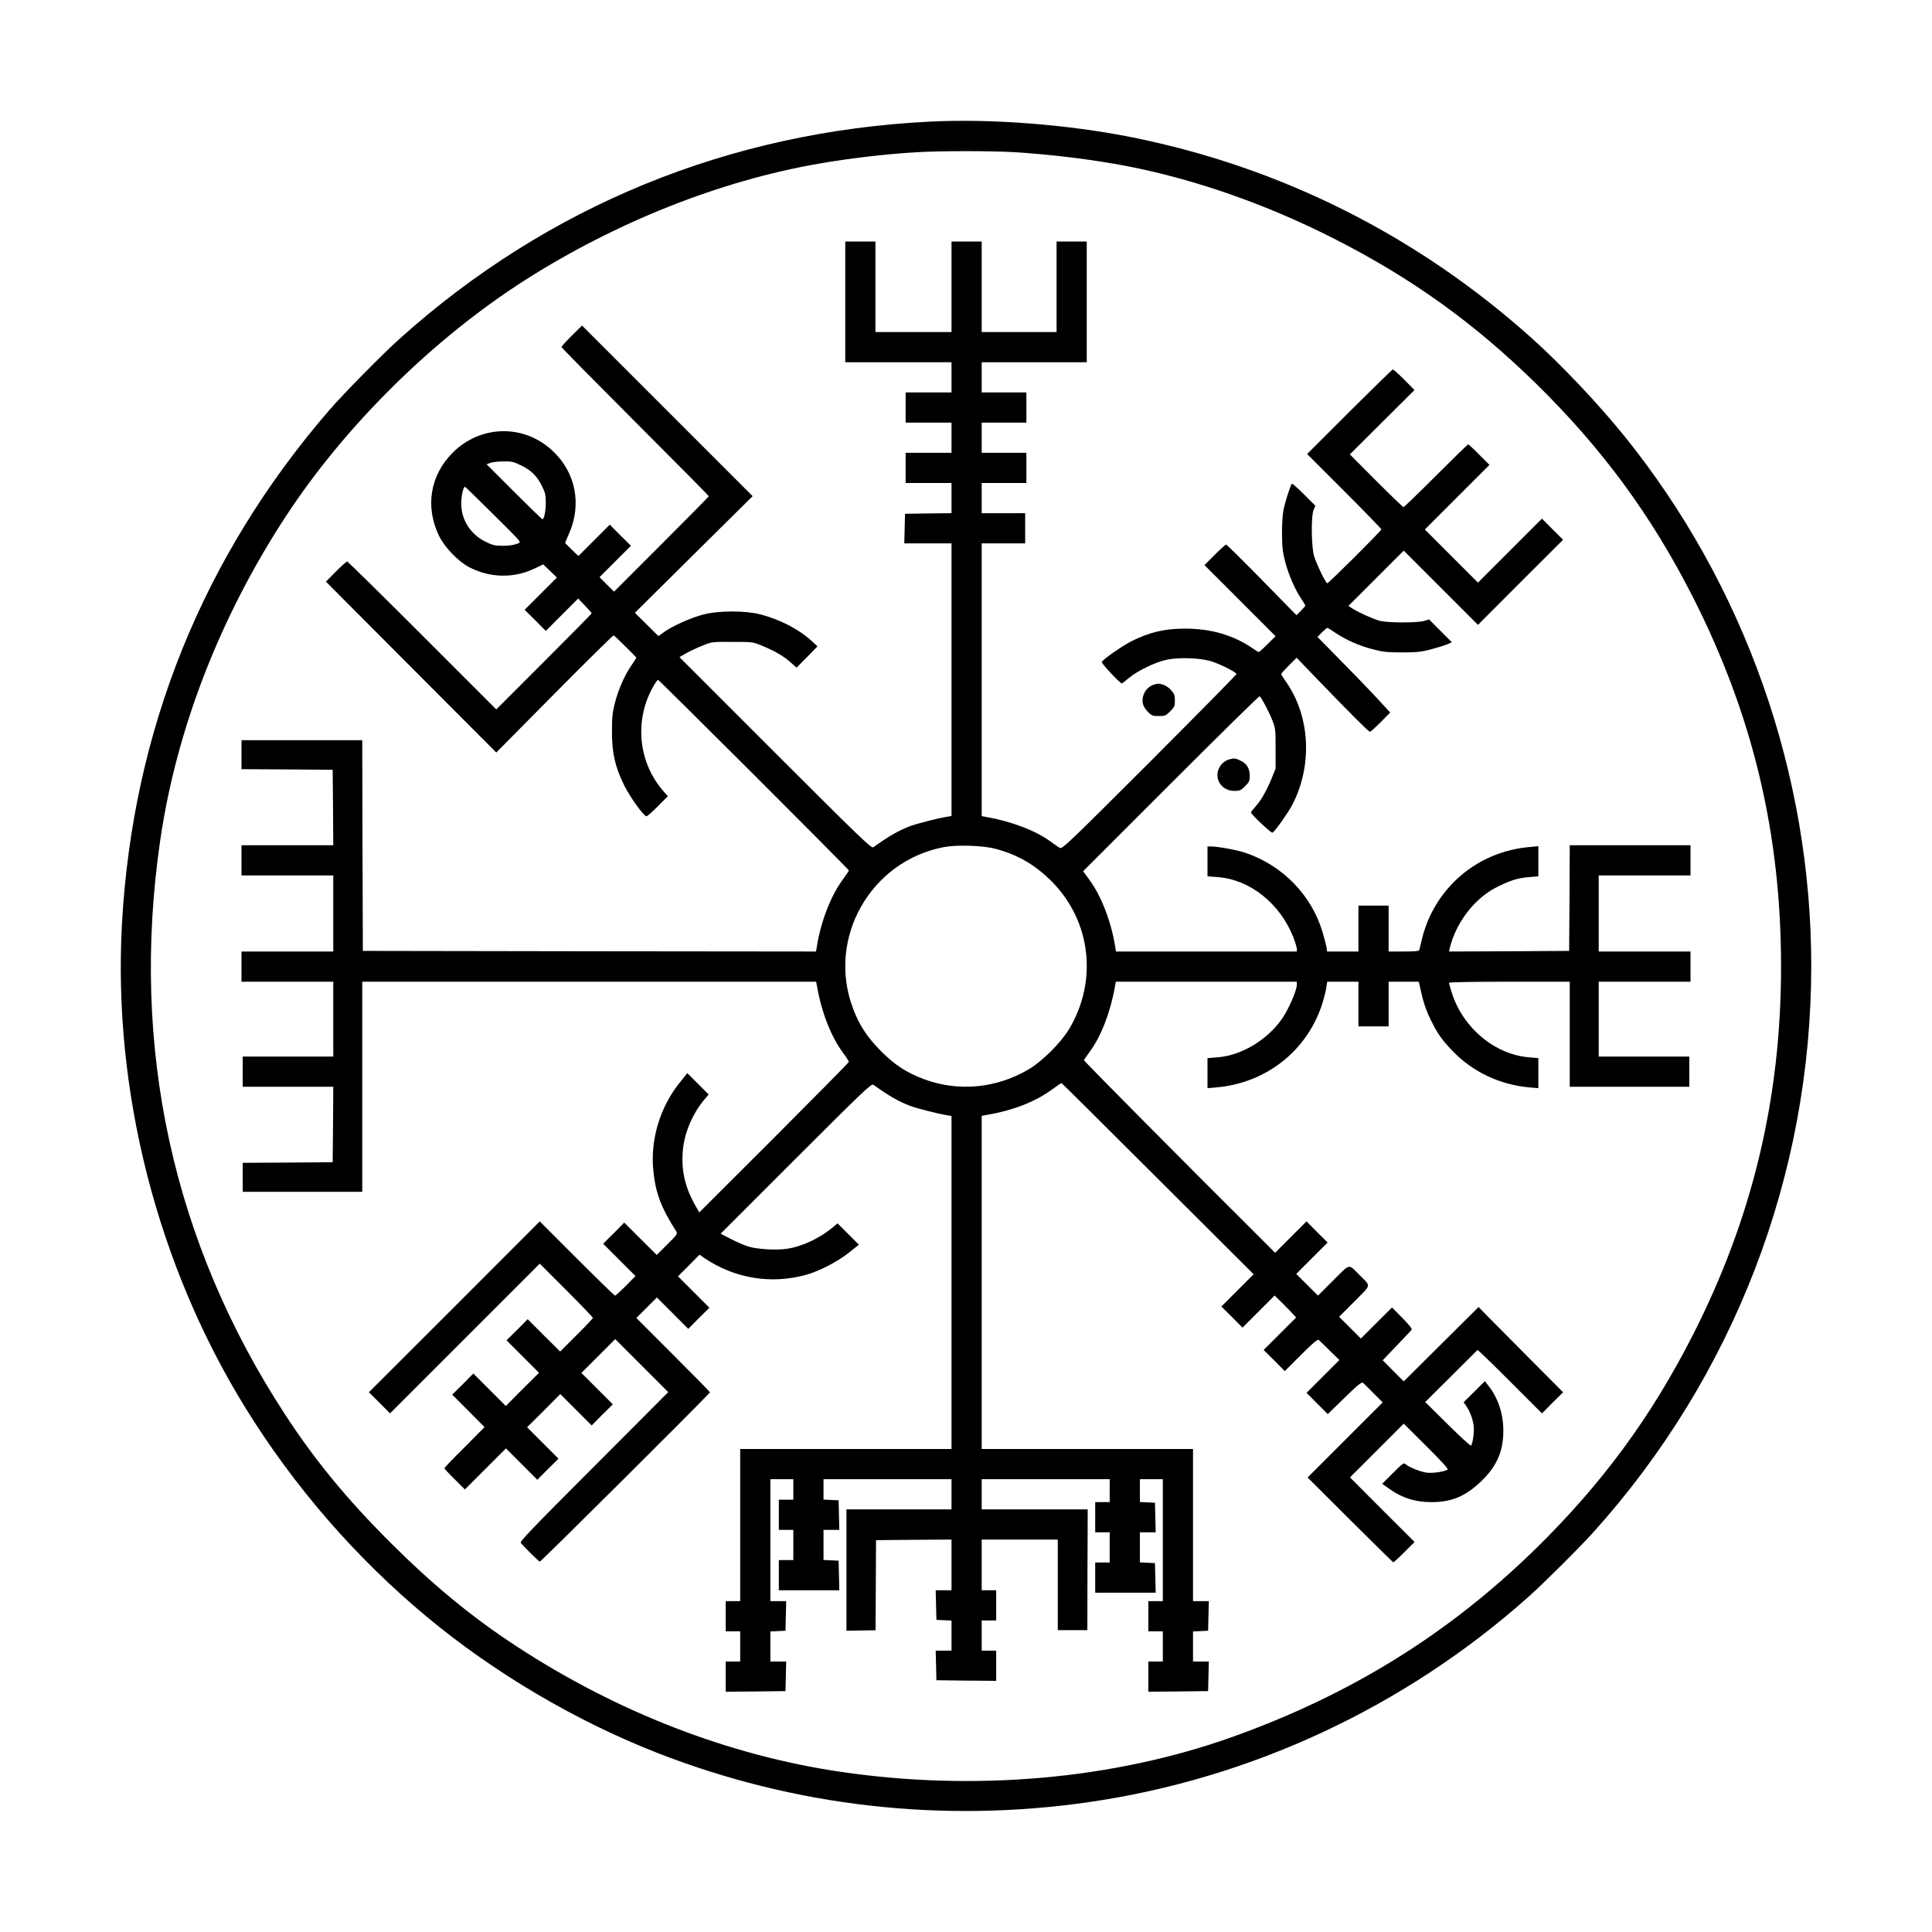 <?xml version="1.0" standalone="no"?>
<!DOCTYPE svg PUBLIC "-//W3C//DTD SVG 20010904//EN"
 "http://www.w3.org/TR/2001/REC-SVG-20010904/DTD/svg10.dtd">
<svg version="1.0" xmlns="http://www.w3.org/2000/svg"
 width="1600pt" height="1600pt" viewBox="0 0 1600 1600"
 preserveAspectRatio="xMidYMid meet">
<g transform="translate(0,1600) scale(0.1,-0.1)"
fill="#000000" stroke="none">
<path d="M7705 14993 c-1665 -82 -3170 -698 -4395 -1798 -144 -129 -466 -456
-586 -595 -1045 -1211 -1625 -2649 -1714 -4250 -76 -1384 291 -2825 1023
-4010 404 -653 913 -1240 1502 -1730 559 -465 1232 -862 1909 -1127 1138 -444
2360 -583 3576 -407 1342 194 2614 788 3635 1697 125 111 426 410 540 537
1163 1291 1805 2959 1805 4690 0 1593 -550 3152 -1548 4389 -211 262 -523 592
-762 806 -948 852 -2080 1421 -3320 1669 -527 105 -1159 154 -1665 129z m690
-253 c314 -19 653 -61 940 -116 561 -109 1153 -316 1710 -599 644 -327 1160
-697 1674 -1200 549 -538 957 -1093 1301 -1770 496 -977 730 -1957 730 -3060
0 -1091 -237 -2081 -730 -3050 -346 -680 -753 -1233 -1303 -1772 -721 -705
-1534 -1209 -2515 -1559 -980 -349 -2125 -451 -3237 -288 -928 136 -1853 494
-2689 1041 -370 242 -691 507 -1047 862 -362 362 -624 682 -871 1061 -928
1424 -1279 3039 -1032 4745 133 920 494 1853 1041 2689 493 753 1222 1472
1984 1958 752 479 1611 820 2426 962 256 45 557 80 808 95 195 12 618 12 810
1z"/>
<path d="M7000 13500 l0 -500 440 0 440 0 0 -125 0 -125 -190 0 -190 0 0 -125
0 -125 190 0 190 0 0 -125 0 -125 -190 0 -190 0 0 -125 0 -125 190 0 190 0 0
-125 0 -125 -192 -2 -193 -3 -3 -122 -3 -123 196 0 195 0 0 -1129 0 -1129 -42
-7 c-68 -11 -238 -54 -296 -75 -97 -36 -177 -82 -310 -177 -15 -11 -114 84
-811 781 l-794 794 54 31 c30 17 90 46 134 63 79 33 81 33 250 32 168 0 171 0
247 -32 106 -44 179 -86 236 -138 l49 -43 87 88 86 88 -45 42 c-106 98 -265
181 -428 223 -122 32 -347 32 -472 -1 -101 -26 -254 -94 -325 -145 l-47 -34
-98 97 -97 96 487 483 488 483 -707 707 -706 706 -85 -84 c-47 -47 -85 -89
-85 -94 0 -5 275 -283 610 -619 336 -336 610 -613 610 -616 0 -4 -177 -183
-393 -399 l-392 -392 -60 60 -60 60 130 130 130 130 -88 87 -87 88 -130 -130
-129 -129 -27 24 c-26 24 -84 82 -84 84 0 1 15 37 34 80 105 242 53 503 -136
681 -237 224 -597 218 -829 -14 -187 -188 -230 -446 -113 -689 45 -93 158
-211 249 -259 173 -90 371 -94 545 -10 l69 33 57 -55 56 -54 -134 -134 -133
-133 88 -87 87 -88 134 134 134 134 56 -58 c31 -32 56 -61 56 -64 0 -4 -178
-184 -395 -401 l-395 -395 -613 613 c-336 336 -617 612 -622 612 -6 0 -48 -38
-93 -83 l-83 -84 705 -707 706 -708 481 486 c265 268 486 485 491 484 9 -3
188 -179 188 -185 0 -2 -18 -30 -40 -62 -57 -83 -108 -198 -137 -310 -21 -81
-25 -118 -25 -241 0 -178 26 -292 102 -445 49 -99 162 -255 184 -255 6 0 49
37 94 83 l83 83 -31 35 c-212 237 -250 584 -94 867 19 34 39 62 43 62 10 0
1581 -1569 1581 -1579 0 -3 -23 -38 -51 -76 -99 -134 -181 -346 -214 -553 l-7
-42 -1876 2 -1877 3 -3 873 -2 872 -500 0 -500 0 0 -120 0 -120 378 -2 377 -3
3 -312 2 -313 -380 0 -380 0 0 -125 0 -125 380 0 380 0 0 -315 0 -315 -380 0
-380 0 0 -125 0 -125 380 0 380 0 0 -310 0 -310 -375 0 -375 0 0 -125 0 -125
375 0 375 0 -2 -312 -3 -313 -372 -3 -373 -2 0 -120 0 -120 495 0 495 0 0 870
0 870 1880 0 1879 0 7 -37 c37 -214 115 -415 213 -548 28 -38 51 -74 51 -79 0
-5 -279 -287 -619 -628 l-620 -619 -30 53 c-91 158 -123 305 -104 479 15 138
84 295 178 405 l34 40 -88 88 -89 89 -67 -84 c-160 -201 -239 -467 -215 -718
18 -189 64 -311 190 -508 13 -21 9 -27 -74 -109 l-87 -87 -135 134 -134 134
-87 -88 -88 -87 134 -134 134 -134 -80 -81 c-45 -45 -85 -81 -89 -81 -5 0
-147 138 -316 307 l-308 308 -707 -708 -708 -707 88 -87 87 -88 620 620 620
620 220 -220 c121 -121 220 -224 220 -229 0 -5 -61 -70 -136 -144 l-135 -135
-135 134 -134 134 -87 -88 -88 -87 135 -135 134 -134 -138 -137 -137 -138
-135 135 -134 134 -87 -88 -88 -87 134 -134 134 -135 -166 -167 c-92 -91 -167
-169 -167 -173 0 -4 38 -45 85 -91 l85 -85 170 170 170 170 130 -130 130 -130
87 88 88 87 -130 130 -130 130 138 137 137 138 130 -130 130 -130 87 88 88 87
-130 130 -130 130 140 140 140 140 220 -220 219 -219 -616 -618 c-507 -507
-615 -619 -605 -631 26 -32 149 -153 157 -155 9 -2 1410 1392 1410 1403 0 2
-137 142 -305 310 l-305 305 85 85 85 85 130 -130 130 -130 87 88 88 87 -130
130 -130 130 89 89 89 90 41 -28 c249 -168 547 -218 836 -140 110 29 263 108
359 184 l84 67 -89 89 -88 88 -35 -30 c-112 -94 -259 -163 -386 -181 -86 -13
-242 -4 -315 18 -30 9 -95 36 -143 61 l-89 46 623 623 c547 547 626 622 641
611 133 -95 213 -141 310 -177 58 -21 228 -64 296 -75 l42 -7 0 -1379 0 -1379
-875 0 -875 0 0 -630 0 -630 -60 0 -60 0 0 -125 0 -125 60 0 60 0 0 -125 0
-125 -60 0 -60 0 0 -125 0 -125 248 2 247 3 3 123 3 122 -66 0 -65 0 0 125 0
124 63 3 62 3 3 122 3 123 -66 0 -65 0 0 505 0 505 95 0 95 0 0 -85 0 -85 -60
0 -60 0 0 -125 0 -125 60 0 60 0 0 -125 0 -125 -60 0 -60 0 0 -125 0 -125 250
0 251 0 -3 123 -3 122 -62 3 -63 3 0 124 0 125 65 0 66 0 -3 122 -3 123 -62 3
-63 3 0 84 0 85 530 0 530 0 0 -125 0 -125 -435 0 -435 0 0 -502 0 -503 121 2
120 2 2 373 2 373 313 3 312 2 0 -210 0 -210 -65 0 -66 0 3 -122 3 -123 63 -3
62 -3 0 -124 0 -125 -65 0 -66 0 3 -122 3 -123 248 -3 247 -2 0 125 0 125 -60
0 -60 0 0 125 0 125 60 0 60 0 0 125 0 125 -60 0 -60 0 0 210 0 210 315 0 315
0 0 -375 0 -375 123 0 122 0 1 500 2 500 -439 0 -439 0 0 125 0 125 530 0 530
0 0 -95 0 -95 -60 0 -60 0 0 -125 0 -125 60 0 60 0 0 -125 0 -125 -60 0 -60 0
0 -125 0 -125 250 0 251 0 -3 122 -3 123 -62 3 -63 3 0 124 0 125 65 0 66 0
-3 122 -3 123 -62 3 -63 3 0 94 0 95 95 0 95 0 0 -505 0 -505 -60 0 -60 0 0
-125 0 -125 60 0 60 0 0 -125 0 -125 -60 0 -60 0 0 -125 0 -125 248 2 247 3 3
123 3 122 -66 0 -65 0 0 125 0 124 63 3 62 3 3 123 3 122 -66 0 -65 0 0 630 0
630 -875 0 -875 0 0 1380 0 1379 38 7 c223 38 405 109 547 213 38 28 72 51 76
51 3 0 362 -356 798 -792 l793 -791 -134 -134 -133 -133 88 -87 87 -88 133
133 133 133 70 -69 c38 -38 78 -79 88 -91 l20 -22 -134 -134 -135 -135 88 -87
87 -88 134 134 c104 104 138 132 148 124 7 -6 48 -46 91 -89 l79 -77 -136
-136 -136 -136 88 -88 88 -88 139 135 c116 113 141 133 154 123 8 -7 48 -46
88 -87 l74 -74 -311 -311 -311 -311 351 -350 c193 -192 354 -350 358 -352 4
-1 45 36 92 83 l85 85 -268 267 -267 268 222 222 223 223 188 -187 c132 -131
184 -189 175 -194 -27 -17 -123 -31 -172 -25 -52 7 -148 45 -176 71 -14 13
-27 4 -104 -74 l-89 -89 49 -35 c110 -81 222 -117 359 -117 168 0 281 48 412
173 129 124 183 248 183 418 0 140 -44 273 -123 372 l-30 39 -88 -88 -88 -87
20 -28 c31 -44 56 -110 63 -164 7 -49 -7 -152 -22 -167 -4 -4 -91 76 -193 177
l-186 184 214 213 c118 117 216 215 219 218 3 2 124 -115 269 -260 l265 -265
87 88 88 87 -280 281 c-154 155 -311 313 -350 353 l-70 72 -310 -308 -310
-308 -87 87 -87 88 115 120 c63 66 119 125 124 131 7 8 -17 39 -76 99 l-86 87
-129 -128 -129 -129 -90 90 -90 90 127 127 c143 144 139 121 43 218 -97 96
-74 100 -218 -43 l-127 -127 -90 90 -90 90 130 130 130 130 -88 87 -87 88
-130 -130 -130 -130 -87 87 c-722 719 -1497 1501 -1496 1508 2 6 24 38 49 72
93 125 172 331 208 541 l7 37 749 0 750 0 0 -27 c-1 -39 -51 -161 -100 -244
-113 -191 -345 -339 -554 -355 l-86 -7 0 -125 0 -124 78 7 c414 38 752 308
875 700 13 44 28 101 31 128 l7 47 130 0 129 0 0 -185 0 -185 125 0 125 0 0
185 0 185 125 0 125 0 6 -27 c28 -132 50 -201 89 -281 57 -118 91 -168 184
-265 164 -172 390 -280 634 -302 l77 -7 0 124 0 125 -79 7 c-281 23 -544 243
-636 529 -14 43 -25 82 -25 88 0 5 191 9 500 9 l500 0 0 -435 0 -435 495 0
495 0 0 125 0 125 -375 0 -375 0 0 310 0 310 380 0 380 0 0 125 0 125 -380 0
-380 0 0 315 0 315 380 0 380 0 0 125 0 125 -500 0 -500 0 -2 -437 -3 -438
-498 -3 -497 -2 6 27 c50 209 203 410 382 502 113 58 181 80 273 87 l79 7 0
124 0 125 -77 -7 c-358 -33 -662 -243 -818 -566 -25 -51 -55 -134 -66 -184
-12 -49 -23 -96 -25 -102 -2 -10 -37 -13 -129 -13 l-125 0 0 190 0 190 -125 0
-125 0 0 -190 0 -190 -130 0 -129 0 -6 38 c-4 20 -18 75 -32 122 -91 306 -329
551 -635 656 -69 24 -231 54 -290 54 l-28 0 0 -124 0 -123 86 -7 c266 -20 514
-218 625 -498 15 -40 28 -83 29 -95 l0 -23 -749 0 -749 0 -7 43 c-33 206 -115
418 -214 552 l-51 70 727 727 c400 400 730 725 735 722 14 -9 77 -128 105
-199 26 -66 27 -79 27 -235 l0 -165 -35 -87 c-42 -101 -88 -181 -136 -233 -18
-20 -33 -39 -33 -43 0 -16 169 -174 178 -168 24 14 135 173 169 240 166 330
141 734 -63 1019 -19 26 -34 51 -34 55 0 4 29 36 64 71 l64 64 153 -159 c291
-302 443 -454 454 -454 6 0 46 36 89 79 l79 80 -89 97 c-49 54 -184 195 -301
313 l-212 216 37 38 c20 20 40 37 44 37 5 0 34 -18 66 -40 86 -58 195 -107
307 -136 86 -23 120 -27 245 -27 123 0 159 4 240 25 52 14 113 33 135 42 l39
17 -94 94 -95 95 -40 -12 c-57 -17 -307 -17 -370 1 -54 15 -169 67 -224 101
l-34 22 229 229 229 229 307 -307 308 -308 352 353 353 352 -88 87 -87 88
-265 -265 -265 -265 -220 220 -220 220 267 267 268 268 -85 85 c-46 47 -87 85
-91 85 -4 0 -124 -117 -267 -260 -143 -143 -264 -260 -269 -260 -4 0 -106 98
-226 218 l-218 219 267 266 268 267 -84 85 c-47 47 -89 85 -95 85 -5 0 -167
-158 -360 -350 l-350 -350 308 -308 c169 -169 307 -311 307 -316 0 -12 -436
-446 -448 -446 -12 0 -82 142 -108 220 -24 71 -28 335 -5 388 l14 34 -93 93
c-52 52 -97 92 -101 89 -10 -6 -55 -145 -70 -219 -7 -33 -13 -120 -12 -195 1
-112 5 -152 27 -235 27 -105 84 -235 136 -309 16 -25 30 -48 30 -51 0 -4 -16
-23 -37 -44 l-36 -36 -287 293 c-157 160 -290 292 -296 292 -5 0 -48 -38 -94
-85 l-85 -85 295 -295 294 -294 -67 -66 c-36 -36 -69 -65 -72 -65 -4 0 -25 13
-48 29 -162 111 -347 165 -562 165 -171 0 -294 -29 -446 -105 -70 -35 -230
-146 -245 -171 -6 -9 152 -178 166 -178 3 0 30 21 60 46 73 60 219 131 311
150 113 24 302 15 392 -20 86 -32 187 -86 187 -98 0 -6 -324 -334 -720 -731
-673 -672 -722 -719 -743 -709 -12 7 -47 30 -77 53 -120 89 -327 168 -532 203
l-38 7 0 1129 0 1130 180 0 180 0 0 125 0 125 -180 0 -180 0 0 125 0 125 185
0 185 0 0 125 0 125 -185 0 -185 0 0 125 0 125 185 0 185 0 0 125 0 125 -185
0 -185 0 0 125 0 125 435 0 435 0 0 500 0 500 -125 0 -125 0 0 -375 0 -375
-310 0 -310 0 0 375 0 375 -125 0 -125 0 0 -375 0 -375 -315 0 -315 0 0 375 0
375 -125 0 -125 0 0 -500z m-2685 -1354 c84 -40 133 -89 174 -173 26 -52 31
-73 31 -136 0 -70 -14 -137 -28 -137 -4 0 -109 102 -234 227 l-228 228 32 12
c18 6 67 12 108 12 66 1 84 -3 145 -33z m-248 -387 c277 -276 254 -246 210
-264 -22 -9 -67 -15 -112 -15 -65 0 -85 5 -141 32 -126 61 -204 182 -204 315
0 68 17 146 32 141 4 -2 101 -96 215 -209z m4175 -2788 c188 -49 334 -135 473
-276 320 -326 377 -819 139 -1217 -67 -112 -221 -266 -332 -332 -269 -160
-587 -190 -873 -82 -142 53 -241 118 -354 232 -113 114 -179 214 -231 353
-218 580 144 1220 754 1336 107 20 322 13 424 -14z"/>
<path d="M9556 10330 c-63 -19 -104 -89 -92 -156 4 -20 22 -49 42 -69 31 -32
40 -35 91 -35 51 0 58 3 94 39 35 35 39 44 39 89 0 43 -5 57 -31 86 -17 20
-47 40 -67 46 -42 11 -37 11 -76 0z"/>
<path d="M10173 9709 c-17 -5 -43 -23 -57 -39 -77 -92 -15 -220 107 -220 44 0
53 4 88 39 34 34 39 44 39 86 0 60 -24 100 -75 125 -45 22 -55 23 -102 9z"/>
</g>
</svg>
